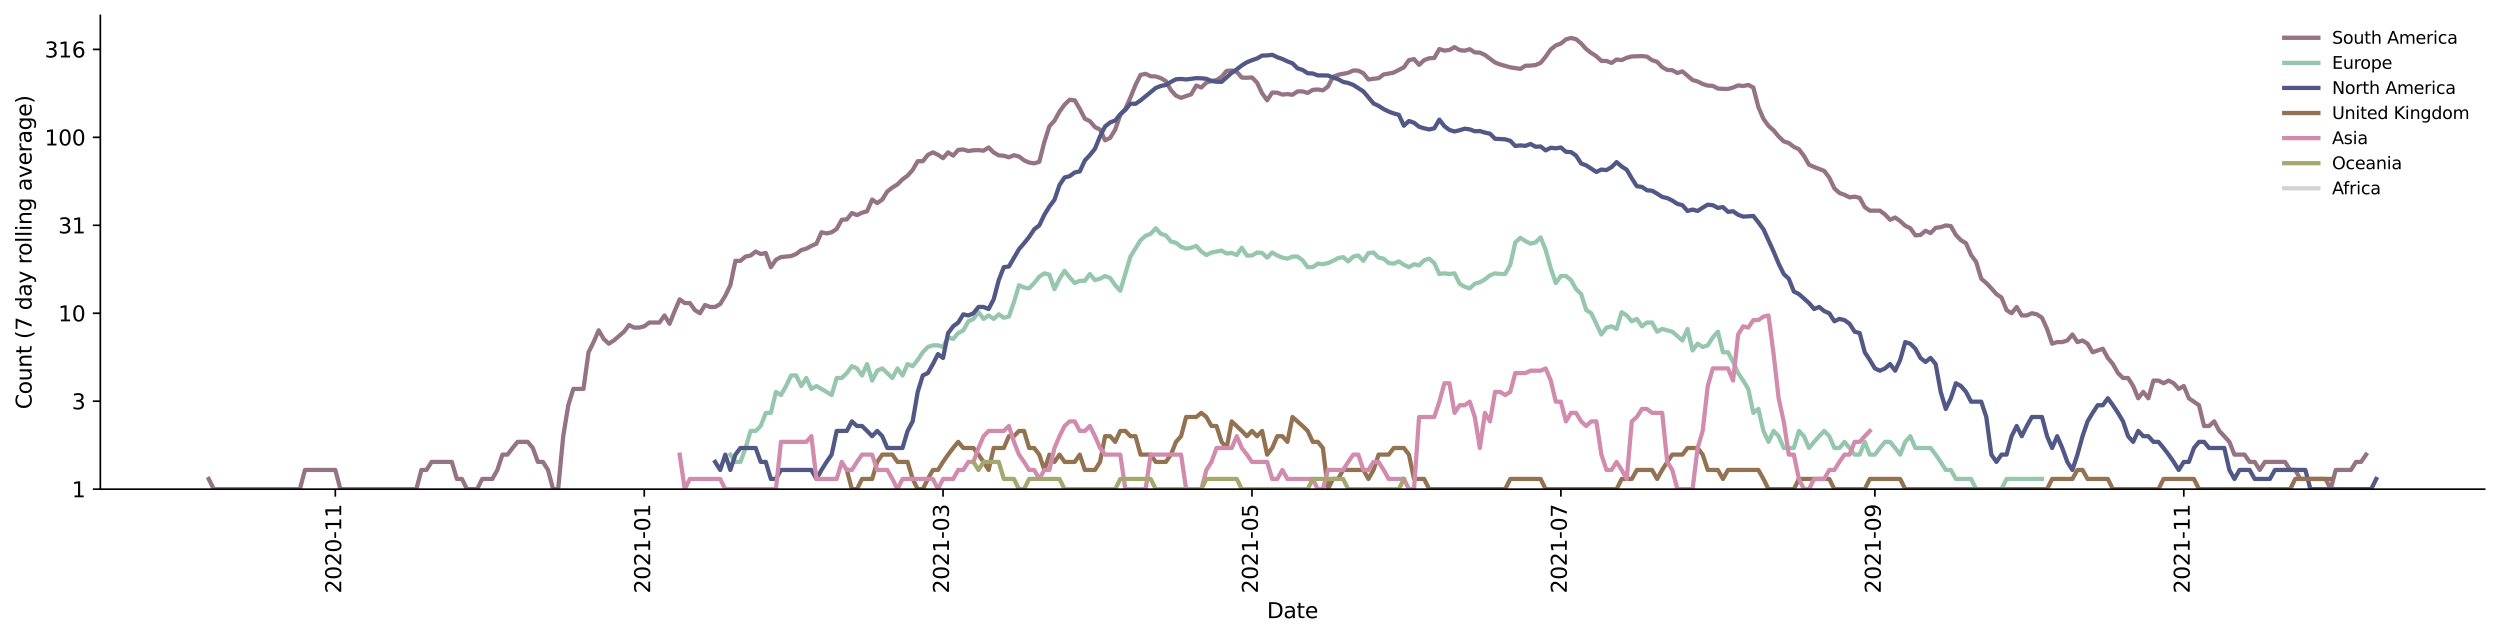 <?xml version="1.0" encoding="utf-8" standalone="no"?>
<!DOCTYPE svg PUBLIC "-//W3C//DTD SVG 1.1//EN"
  "http://www.w3.org/Graphics/SVG/1.1/DTD/svg11.dtd">
<svg height="298.621pt" version="1.1" viewBox="0 0 1170.166 298.621" width="1170.166pt" xmlns="http://www.w3.org/2000/svg" xmlns:xlink="http://www.w3.org/1999/xlink">
 <defs>
  <style type="text/css">*{stroke-linecap:butt;stroke-linejoin:round;}</style>
 </defs>
 <g id="figure_1">
  <g id="patch_1">
   <path d="M 0 298.621 
L 1170.166 298.621 
L 1170.166 0 
L 0 0 
z
" style="fill:#ffffff;"/>
  </g>
  <g id="axes_1">
   <g id="patch_2">
    <path d="M 46.966 228.96 
L 1162.966 228.96 
L 1162.966 7.2 
L 46.966 7.2 
z
" style="fill:#ffffff;"/>
   </g>
   <g id="matplotlib.axis_1">
    <g id="xtick_1">
     <g id="line2d_1">
      <defs>
       <path d="M 0 0 
L 0 3.5 
" id="me3edbb053c" style="stroke:#000000;stroke-width:0.8;"/>
      </defs>
      <g>
       <use style="stroke:#000000;stroke-width:0.8;" x="156.954" xlink:href="#me3edbb053c" y="228.96"/>
      </g>
     </g>
     <g id="text_1">
      <!-- 2020-11 -->
      <g transform="translate(159.713 277.743)rotate(-90)scale(0.1 -0.1)">
       <defs>
        <path d="M 1228 531 
L 3431 531 
L 3431 0 
L 469 0 
L 469 531 
Q 828 903 1448 1529 
Q 2069 2156 2228 2338 
Q 2531 2678 2651 2914 
Q 2772 3150 2772 3378 
Q 2772 3750 2511 3984 
Q 2250 4219 1831 4219 
Q 1534 4219 1204 4116 
Q 875 4013 500 3803 
L 500 4441 
Q 881 4594 1212 4672 
Q 1544 4750 1819 4750 
Q 2544 4750 2975 4387 
Q 3406 4025 3406 3419 
Q 3406 3131 3298 2873 
Q 3191 2616 2906 2266 
Q 2828 2175 2409 1742 
Q 1991 1309 1228 531 
z
" id="DejaVuSans-32" transform="scale(0.016)"/>
        <path d="M 2034 4250 
Q 1547 4250 1301 3770 
Q 1056 3291 1056 2328 
Q 1056 1369 1301 889 
Q 1547 409 2034 409 
Q 2525 409 2770 889 
Q 3016 1369 3016 2328 
Q 3016 3291 2770 3770 
Q 2525 4250 2034 4250 
z
M 2034 4750 
Q 2819 4750 3233 4129 
Q 3647 3509 3647 2328 
Q 3647 1150 3233 529 
Q 2819 -91 2034 -91 
Q 1250 -91 836 529 
Q 422 1150 422 2328 
Q 422 3509 836 4129 
Q 1250 4750 2034 4750 
z
" id="DejaVuSans-30" transform="scale(0.016)"/>
        <path d="M 313 2009 
L 1997 2009 
L 1997 1497 
L 313 1497 
L 313 2009 
z
" id="DejaVuSans-2d" transform="scale(0.016)"/>
        <path d="M 794 531 
L 1825 531 
L 1825 4091 
L 703 3866 
L 703 4441 
L 1819 4666 
L 2450 4666 
L 2450 531 
L 3481 531 
L 3481 0 
L 794 0 
L 794 531 
z
" id="DejaVuSans-31" transform="scale(0.016)"/>
       </defs>
       <use xlink:href="#DejaVuSans-32"/>
       <use x="63.623" xlink:href="#DejaVuSans-30"/>
       <use x="127.246" xlink:href="#DejaVuSans-32"/>
       <use x="190.869" xlink:href="#DejaVuSans-30"/>
       <use x="254.492" xlink:href="#DejaVuSans-2d"/>
       <use x="290.576" xlink:href="#DejaVuSans-31"/>
       <use x="354.199" xlink:href="#DejaVuSans-31"/>
      </g>
     </g>
    </g>
    <g id="xtick_2">
     <g id="line2d_2">
      <g>
       <use style="stroke:#000000;stroke-width:0.8;" x="301.55" xlink:href="#me3edbb053c" y="228.96"/>
      </g>
     </g>
     <g id="text_2">
      <!-- 2021-01 -->
      <g transform="translate(304.31 277.743)rotate(-90)scale(0.1 -0.1)">
       <use xlink:href="#DejaVuSans-32"/>
       <use x="63.623" xlink:href="#DejaVuSans-30"/>
       <use x="127.246" xlink:href="#DejaVuSans-32"/>
       <use x="190.869" xlink:href="#DejaVuSans-31"/>
       <use x="254.492" xlink:href="#DejaVuSans-2d"/>
       <use x="290.576" xlink:href="#DejaVuSans-30"/>
       <use x="354.199" xlink:href="#DejaVuSans-31"/>
      </g>
     </g>
    </g>
    <g id="xtick_3">
     <g id="line2d_3">
      <g>
       <use style="stroke:#000000;stroke-width:0.8;" x="441.406" xlink:href="#me3edbb053c" y="228.96"/>
      </g>
     </g>
     <g id="text_3">
      <!-- 2021-03 -->
      <g transform="translate(444.165 277.743)rotate(-90)scale(0.1 -0.1)">
       <defs>
        <path d="M 2597 2516 
Q 3050 2419 3304 2112 
Q 3559 1806 3559 1356 
Q 3559 666 3084 287 
Q 2609 -91 1734 -91 
Q 1441 -91 1130 -33 
Q 819 25 488 141 
L 488 750 
Q 750 597 1062 519 
Q 1375 441 1716 441 
Q 2309 441 2620 675 
Q 2931 909 2931 1356 
Q 2931 1769 2642 2001 
Q 2353 2234 1838 2234 
L 1294 2234 
L 1294 2753 
L 1863 2753 
Q 2328 2753 2575 2939 
Q 2822 3125 2822 3475 
Q 2822 3834 2567 4026 
Q 2313 4219 1838 4219 
Q 1578 4219 1281 4162 
Q 984 4106 628 3988 
L 628 4550 
Q 988 4650 1302 4700 
Q 1616 4750 1894 4750 
Q 2613 4750 3031 4423 
Q 3450 4097 3450 3541 
Q 3450 3153 3228 2886 
Q 3006 2619 2597 2516 
z
" id="DejaVuSans-33" transform="scale(0.016)"/>
       </defs>
       <use xlink:href="#DejaVuSans-32"/>
       <use x="63.623" xlink:href="#DejaVuSans-30"/>
       <use x="127.246" xlink:href="#DejaVuSans-32"/>
       <use x="190.869" xlink:href="#DejaVuSans-31"/>
       <use x="254.492" xlink:href="#DejaVuSans-2d"/>
       <use x="290.576" xlink:href="#DejaVuSans-30"/>
       <use x="354.199" xlink:href="#DejaVuSans-33"/>
      </g>
     </g>
    </g>
    <g id="xtick_4">
     <g id="line2d_4">
      <g>
       <use style="stroke:#000000;stroke-width:0.8;" x="586.002" xlink:href="#me3edbb053c" y="228.96"/>
      </g>
     </g>
     <g id="text_4">
      <!-- 2021-05 -->
      <g transform="translate(588.762 277.743)rotate(-90)scale(0.1 -0.1)">
       <defs>
        <path d="M 691 4666 
L 3169 4666 
L 3169 4134 
L 1269 4134 
L 1269 2991 
Q 1406 3038 1543 3061 
Q 1681 3084 1819 3084 
Q 2600 3084 3056 2656 
Q 3513 2228 3513 1497 
Q 3513 744 3044 326 
Q 2575 -91 1722 -91 
Q 1428 -91 1123 -41 
Q 819 9 494 109 
L 494 744 
Q 775 591 1075 516 
Q 1375 441 1709 441 
Q 2250 441 2565 725 
Q 2881 1009 2881 1497 
Q 2881 1984 2565 2268 
Q 2250 2553 1709 2553 
Q 1456 2553 1204 2497 
Q 953 2441 691 2322 
L 691 4666 
z
" id="DejaVuSans-35" transform="scale(0.016)"/>
       </defs>
       <use xlink:href="#DejaVuSans-32"/>
       <use x="63.623" xlink:href="#DejaVuSans-30"/>
       <use x="127.246" xlink:href="#DejaVuSans-32"/>
       <use x="190.869" xlink:href="#DejaVuSans-31"/>
       <use x="254.492" xlink:href="#DejaVuSans-2d"/>
       <use x="290.576" xlink:href="#DejaVuSans-30"/>
       <use x="354.199" xlink:href="#DejaVuSans-35"/>
      </g>
     </g>
    </g>
    <g id="xtick_5">
     <g id="line2d_5">
      <g>
       <use style="stroke:#000000;stroke-width:0.8;" x="730.599" xlink:href="#me3edbb053c" y="228.96"/>
      </g>
     </g>
     <g id="text_5">
      <!-- 2021-07 -->
      <g transform="translate(733.358 277.743)rotate(-90)scale(0.1 -0.1)">
       <defs>
        <path d="M 525 4666 
L 3525 4666 
L 3525 4397 
L 1831 0 
L 1172 0 
L 2766 4134 
L 525 4134 
L 525 4666 
z
" id="DejaVuSans-37" transform="scale(0.016)"/>
       </defs>
       <use xlink:href="#DejaVuSans-32"/>
       <use x="63.623" xlink:href="#DejaVuSans-30"/>
       <use x="127.246" xlink:href="#DejaVuSans-32"/>
       <use x="190.869" xlink:href="#DejaVuSans-31"/>
       <use x="254.492" xlink:href="#DejaVuSans-2d"/>
       <use x="290.576" xlink:href="#DejaVuSans-30"/>
       <use x="354.199" xlink:href="#DejaVuSans-37"/>
      </g>
     </g>
    </g>
    <g id="xtick_6">
     <g id="line2d_6">
      <g>
       <use style="stroke:#000000;stroke-width:0.8;" x="877.565" xlink:href="#me3edbb053c" y="228.96"/>
      </g>
     </g>
     <g id="text_6">
      <!-- 2021-09 -->
      <g transform="translate(880.325 277.743)rotate(-90)scale(0.1 -0.1)">
       <defs>
        <path d="M 703 97 
L 703 672 
Q 941 559 1184 500 
Q 1428 441 1663 441 
Q 2288 441 2617 861 
Q 2947 1281 2994 2138 
Q 2813 1869 2534 1725 
Q 2256 1581 1919 1581 
Q 1219 1581 811 2004 
Q 403 2428 403 3163 
Q 403 3881 828 4315 
Q 1253 4750 1959 4750 
Q 2769 4750 3195 4129 
Q 3622 3509 3622 2328 
Q 3622 1225 3098 567 
Q 2575 -91 1691 -91 
Q 1453 -91 1209 -44 
Q 966 3 703 97 
z
M 1959 2075 
Q 2384 2075 2632 2365 
Q 2881 2656 2881 3163 
Q 2881 3666 2632 3958 
Q 2384 4250 1959 4250 
Q 1534 4250 1286 3958 
Q 1038 3666 1038 3163 
Q 1038 2656 1286 2365 
Q 1534 2075 1959 2075 
z
" id="DejaVuSans-39" transform="scale(0.016)"/>
       </defs>
       <use xlink:href="#DejaVuSans-32"/>
       <use x="63.623" xlink:href="#DejaVuSans-30"/>
       <use x="127.246" xlink:href="#DejaVuSans-32"/>
       <use x="190.869" xlink:href="#DejaVuSans-31"/>
       <use x="254.492" xlink:href="#DejaVuSans-2d"/>
       <use x="290.576" xlink:href="#DejaVuSans-30"/>
       <use x="354.199" xlink:href="#DejaVuSans-39"/>
      </g>
     </g>
    </g>
    <g id="xtick_7">
     <g id="line2d_7">
      <g>
       <use style="stroke:#000000;stroke-width:0.8;" x="1022.162" xlink:href="#me3edbb053c" y="228.96"/>
      </g>
     </g>
     <g id="text_7">
      <!-- 2021-11 -->
      <g transform="translate(1024.921 277.743)rotate(-90)scale(0.1 -0.1)">
       <use xlink:href="#DejaVuSans-32"/>
       <use x="63.623" xlink:href="#DejaVuSans-30"/>
       <use x="127.246" xlink:href="#DejaVuSans-32"/>
       <use x="190.869" xlink:href="#DejaVuSans-31"/>
       <use x="254.492" xlink:href="#DejaVuSans-2d"/>
       <use x="290.576" xlink:href="#DejaVuSans-31"/>
       <use x="354.199" xlink:href="#DejaVuSans-31"/>
      </g>
     </g>
    </g>
    <g id="text_8">
     <!-- Date -->
     <g transform="translate(593.015 289.341)scale(0.1 -0.1)">
      <defs>
       <path d="M 1259 4147 
L 1259 519 
L 2022 519 
Q 2988 519 3436 956 
Q 3884 1394 3884 2338 
Q 3884 3275 3436 3711 
Q 2988 4147 2022 4147 
L 1259 4147 
z
M 628 4666 
L 1925 4666 
Q 3281 4666 3915 4102 
Q 4550 3538 4550 2338 
Q 4550 1131 3912 565 
Q 3275 0 1925 0 
L 628 0 
L 628 4666 
z
" id="DejaVuSans-44" transform="scale(0.016)"/>
       <path d="M 2194 1759 
Q 1497 1759 1228 1600 
Q 959 1441 959 1056 
Q 959 750 1161 570 
Q 1363 391 1709 391 
Q 2188 391 2477 730 
Q 2766 1069 2766 1631 
L 2766 1759 
L 2194 1759 
z
M 3341 1997 
L 3341 0 
L 2766 0 
L 2766 531 
Q 2569 213 2275 61 
Q 1981 -91 1556 -91 
Q 1019 -91 701 211 
Q 384 513 384 1019 
Q 384 1609 779 1909 
Q 1175 2209 1959 2209 
L 2766 2209 
L 2766 2266 
Q 2766 2663 2505 2880 
Q 2244 3097 1772 3097 
Q 1472 3097 1187 3025 
Q 903 2953 641 2809 
L 641 3341 
Q 956 3463 1253 3523 
Q 1550 3584 1831 3584 
Q 2591 3584 2966 3190 
Q 3341 2797 3341 1997 
z
" id="DejaVuSans-61" transform="scale(0.016)"/>
       <path d="M 1172 4494 
L 1172 3500 
L 2356 3500 
L 2356 3053 
L 1172 3053 
L 1172 1153 
Q 1172 725 1289 603 
Q 1406 481 1766 481 
L 2356 481 
L 2356 0 
L 1766 0 
Q 1100 0 847 248 
Q 594 497 594 1153 
L 594 3053 
L 172 3053 
L 172 3500 
L 594 3500 
L 594 4494 
L 1172 4494 
z
" id="DejaVuSans-74" transform="scale(0.016)"/>
       <path d="M 3597 1894 
L 3597 1613 
L 953 1613 
Q 991 1019 1311 708 
Q 1631 397 2203 397 
Q 2534 397 2845 478 
Q 3156 559 3463 722 
L 3463 178 
Q 3153 47 2828 -22 
Q 2503 -91 2169 -91 
Q 1331 -91 842 396 
Q 353 884 353 1716 
Q 353 2575 817 3079 
Q 1281 3584 2069 3584 
Q 2775 3584 3186 3129 
Q 3597 2675 3597 1894 
z
M 3022 2063 
Q 3016 2534 2758 2815 
Q 2500 3097 2075 3097 
Q 1594 3097 1305 2825 
Q 1016 2553 972 2059 
L 3022 2063 
z
" id="DejaVuSans-65" transform="scale(0.016)"/>
      </defs>
      <use xlink:href="#DejaVuSans-44"/>
      <use x="77.002" xlink:href="#DejaVuSans-61"/>
      <use x="138.281" xlink:href="#DejaVuSans-74"/>
      <use x="177.49" xlink:href="#DejaVuSans-65"/>
     </g>
    </g>
   </g>
   <g id="matplotlib.axis_2">
    <g id="ytick_1">
     <g id="line2d_8">
      <defs>
       <path d="M 0 0 
L -3.5 0 
" id="m13050c1e40" style="stroke:#000000;stroke-width:0.8;"/>
      </defs>
      <g>
       <use style="stroke:#000000;stroke-width:0.8;" x="46.966" xlink:href="#m13050c1e40" y="228.96"/>
      </g>
     </g>
     <g id="text_9">
      <!-- 1 -->
      <g transform="translate(33.603 232.759)scale(0.1 -0.1)">
       <use xlink:href="#DejaVuSans-31"/>
      </g>
     </g>
    </g>
    <g id="ytick_2">
     <g id="line2d_9">
      <g>
       <use style="stroke:#000000;stroke-width:0.8;" x="46.966" xlink:href="#m13050c1e40" y="187.79"/>
      </g>
     </g>
     <g id="text_10">
      <!-- 3 -->
      <g transform="translate(33.603 191.59)scale(0.1 -0.1)">
       <use xlink:href="#DejaVuSans-33"/>
      </g>
     </g>
    </g>
    <g id="ytick_3">
     <g id="line2d_10">
      <g>
       <use style="stroke:#000000;stroke-width:0.8;" x="46.966" xlink:href="#m13050c1e40" y="146.621"/>
      </g>
     </g>
     <g id="text_11">
      <!-- 10 -->
      <g transform="translate(27.241 150.42)scale(0.1 -0.1)">
       <use xlink:href="#DejaVuSans-31"/>
       <use x="63.623" xlink:href="#DejaVuSans-30"/>
      </g>
     </g>
    </g>
    <g id="ytick_4">
     <g id="line2d_11">
      <g>
       <use style="stroke:#000000;stroke-width:0.8;" x="46.966" xlink:href="#m13050c1e40" y="105.451"/>
      </g>
     </g>
     <g id="text_12">
      <!-- 31 -->
      <g transform="translate(27.241 109.251)scale(0.1 -0.1)">
       <use xlink:href="#DejaVuSans-33"/>
       <use x="63.623" xlink:href="#DejaVuSans-31"/>
      </g>
     </g>
    </g>
    <g id="ytick_5">
     <g id="line2d_12">
      <g>
       <use style="stroke:#000000;stroke-width:0.8;" x="46.966" xlink:href="#m13050c1e40" y="64.282"/>
      </g>
     </g>
     <g id="text_13">
      <!-- 100 -->
      <g transform="translate(20.878 68.081)scale(0.1 -0.1)">
       <use xlink:href="#DejaVuSans-31"/>
       <use x="63.623" xlink:href="#DejaVuSans-30"/>
       <use x="127.246" xlink:href="#DejaVuSans-30"/>
      </g>
     </g>
    </g>
    <g id="ytick_6">
     <g id="line2d_13">
      <g>
       <use style="stroke:#000000;stroke-width:0.8;" x="46.966" xlink:href="#m13050c1e40" y="23.112"/>
      </g>
     </g>
     <g id="text_14">
      <!-- 316 -->
      <g transform="translate(20.878 26.912)scale(0.1 -0.1)">
       <defs>
        <path d="M 2113 2584 
Q 1688 2584 1439 2293 
Q 1191 2003 1191 1497 
Q 1191 994 1439 701 
Q 1688 409 2113 409 
Q 2538 409 2786 701 
Q 3034 994 3034 1497 
Q 3034 2003 2786 2293 
Q 2538 2584 2113 2584 
z
M 3366 4563 
L 3366 3988 
Q 3128 4100 2886 4159 
Q 2644 4219 2406 4219 
Q 1781 4219 1451 3797 
Q 1122 3375 1075 2522 
Q 1259 2794 1537 2939 
Q 1816 3084 2150 3084 
Q 2853 3084 3261 2657 
Q 3669 2231 3669 1497 
Q 3669 778 3244 343 
Q 2819 -91 2113 -91 
Q 1303 -91 875 529 
Q 447 1150 447 2328 
Q 447 3434 972 4092 
Q 1497 4750 2381 4750 
Q 2619 4750 2861 4703 
Q 3103 4656 3366 4563 
z
" id="DejaVuSans-36" transform="scale(0.016)"/>
       </defs>
       <use xlink:href="#DejaVuSans-33"/>
       <use x="63.623" xlink:href="#DejaVuSans-31"/>
       <use x="127.246" xlink:href="#DejaVuSans-36"/>
      </g>
     </g>
    </g>
    <g id="text_15">
     <!-- Count (7 day rolling average) -->
     <g transform="translate(14.798 191.548)rotate(-90)scale(0.1 -0.1)">
      <defs>
       <path d="M 4122 4306 
L 4122 3641 
Q 3803 3938 3442 4084 
Q 3081 4231 2675 4231 
Q 1875 4231 1450 3742 
Q 1025 3253 1025 2328 
Q 1025 1406 1450 917 
Q 1875 428 2675 428 
Q 3081 428 3442 575 
Q 3803 722 4122 1019 
L 4122 359 
Q 3791 134 3420 21 
Q 3050 -91 2638 -91 
Q 1578 -91 968 557 
Q 359 1206 359 2328 
Q 359 3453 968 4101 
Q 1578 4750 2638 4750 
Q 3056 4750 3426 4639 
Q 3797 4528 4122 4306 
z
" id="DejaVuSans-43" transform="scale(0.016)"/>
       <path d="M 1959 3097 
Q 1497 3097 1228 2736 
Q 959 2375 959 1747 
Q 959 1119 1226 758 
Q 1494 397 1959 397 
Q 2419 397 2687 759 
Q 2956 1122 2956 1747 
Q 2956 2369 2687 2733 
Q 2419 3097 1959 3097 
z
M 1959 3584 
Q 2709 3584 3137 3096 
Q 3566 2609 3566 1747 
Q 3566 888 3137 398 
Q 2709 -91 1959 -91 
Q 1206 -91 779 398 
Q 353 888 353 1747 
Q 353 2609 779 3096 
Q 1206 3584 1959 3584 
z
" id="DejaVuSans-6f" transform="scale(0.016)"/>
       <path d="M 544 1381 
L 544 3500 
L 1119 3500 
L 1119 1403 
Q 1119 906 1312 657 
Q 1506 409 1894 409 
Q 2359 409 2629 706 
Q 2900 1003 2900 1516 
L 2900 3500 
L 3475 3500 
L 3475 0 
L 2900 0 
L 2900 538 
Q 2691 219 2414 64 
Q 2138 -91 1772 -91 
Q 1169 -91 856 284 
Q 544 659 544 1381 
z
M 1991 3584 
L 1991 3584 
z
" id="DejaVuSans-75" transform="scale(0.016)"/>
       <path d="M 3513 2113 
L 3513 0 
L 2938 0 
L 2938 2094 
Q 2938 2591 2744 2837 
Q 2550 3084 2163 3084 
Q 1697 3084 1428 2787 
Q 1159 2491 1159 1978 
L 1159 0 
L 581 0 
L 581 3500 
L 1159 3500 
L 1159 2956 
Q 1366 3272 1645 3428 
Q 1925 3584 2291 3584 
Q 2894 3584 3203 3211 
Q 3513 2838 3513 2113 
z
" id="DejaVuSans-6e" transform="scale(0.016)"/>
       <path id="DejaVuSans-20" transform="scale(0.016)"/>
       <path d="M 1984 4856 
Q 1566 4138 1362 3434 
Q 1159 2731 1159 2009 
Q 1159 1288 1364 580 
Q 1569 -128 1984 -844 
L 1484 -844 
Q 1016 -109 783 600 
Q 550 1309 550 2009 
Q 550 2706 781 3412 
Q 1013 4119 1484 4856 
L 1984 4856 
z
" id="DejaVuSans-28" transform="scale(0.016)"/>
       <path d="M 2906 2969 
L 2906 4863 
L 3481 4863 
L 3481 0 
L 2906 0 
L 2906 525 
Q 2725 213 2448 61 
Q 2172 -91 1784 -91 
Q 1150 -91 751 415 
Q 353 922 353 1747 
Q 353 2572 751 3078 
Q 1150 3584 1784 3584 
Q 2172 3584 2448 3432 
Q 2725 3281 2906 2969 
z
M 947 1747 
Q 947 1113 1208 752 
Q 1469 391 1925 391 
Q 2381 391 2643 752 
Q 2906 1113 2906 1747 
Q 2906 2381 2643 2742 
Q 2381 3103 1925 3103 
Q 1469 3103 1208 2742 
Q 947 2381 947 1747 
z
" id="DejaVuSans-64" transform="scale(0.016)"/>
       <path d="M 2059 -325 
Q 1816 -950 1584 -1140 
Q 1353 -1331 966 -1331 
L 506 -1331 
L 506 -850 
L 844 -850 
Q 1081 -850 1212 -737 
Q 1344 -625 1503 -206 
L 1606 56 
L 191 3500 
L 800 3500 
L 1894 763 
L 2988 3500 
L 3597 3500 
L 2059 -325 
z
" id="DejaVuSans-79" transform="scale(0.016)"/>
       <path d="M 2631 2963 
Q 2534 3019 2420 3045 
Q 2306 3072 2169 3072 
Q 1681 3072 1420 2755 
Q 1159 2438 1159 1844 
L 1159 0 
L 581 0 
L 581 3500 
L 1159 3500 
L 1159 2956 
Q 1341 3275 1631 3429 
Q 1922 3584 2338 3584 
Q 2397 3584 2469 3576 
Q 2541 3569 2628 3553 
L 2631 2963 
z
" id="DejaVuSans-72" transform="scale(0.016)"/>
       <path d="M 603 4863 
L 1178 4863 
L 1178 0 
L 603 0 
L 603 4863 
z
" id="DejaVuSans-6c" transform="scale(0.016)"/>
       <path d="M 603 3500 
L 1178 3500 
L 1178 0 
L 603 0 
L 603 3500 
z
M 603 4863 
L 1178 4863 
L 1178 4134 
L 603 4134 
L 603 4863 
z
" id="DejaVuSans-69" transform="scale(0.016)"/>
       <path d="M 2906 1791 
Q 2906 2416 2648 2759 
Q 2391 3103 1925 3103 
Q 1463 3103 1205 2759 
Q 947 2416 947 1791 
Q 947 1169 1205 825 
Q 1463 481 1925 481 
Q 2391 481 2648 825 
Q 2906 1169 2906 1791 
z
M 3481 434 
Q 3481 -459 3084 -895 
Q 2688 -1331 1869 -1331 
Q 1566 -1331 1297 -1286 
Q 1028 -1241 775 -1147 
L 775 -588 
Q 1028 -725 1275 -790 
Q 1522 -856 1778 -856 
Q 2344 -856 2625 -561 
Q 2906 -266 2906 331 
L 2906 616 
Q 2728 306 2450 153 
Q 2172 0 1784 0 
Q 1141 0 747 490 
Q 353 981 353 1791 
Q 353 2603 747 3093 
Q 1141 3584 1784 3584 
Q 2172 3584 2450 3431 
Q 2728 3278 2906 2969 
L 2906 3500 
L 3481 3500 
L 3481 434 
z
" id="DejaVuSans-67" transform="scale(0.016)"/>
       <path d="M 191 3500 
L 800 3500 
L 1894 563 
L 2988 3500 
L 3597 3500 
L 2284 0 
L 1503 0 
L 191 3500 
z
" id="DejaVuSans-76" transform="scale(0.016)"/>
       <path d="M 513 4856 
L 1013 4856 
Q 1481 4119 1714 3412 
Q 1947 2706 1947 2009 
Q 1947 1309 1714 600 
Q 1481 -109 1013 -844 
L 513 -844 
Q 928 -128 1133 580 
Q 1338 1288 1338 2009 
Q 1338 2731 1133 3434 
Q 928 4138 513 4856 
z
" id="DejaVuSans-29" transform="scale(0.016)"/>
      </defs>
      <use xlink:href="#DejaVuSans-43"/>
      <use x="69.824" xlink:href="#DejaVuSans-6f"/>
      <use x="131.006" xlink:href="#DejaVuSans-75"/>
      <use x="194.385" xlink:href="#DejaVuSans-6e"/>
      <use x="257.764" xlink:href="#DejaVuSans-74"/>
      <use x="296.973" xlink:href="#DejaVuSans-20"/>
      <use x="328.76" xlink:href="#DejaVuSans-28"/>
      <use x="367.773" xlink:href="#DejaVuSans-37"/>
      <use x="431.396" xlink:href="#DejaVuSans-20"/>
      <use x="463.184" xlink:href="#DejaVuSans-64"/>
      <use x="526.66" xlink:href="#DejaVuSans-61"/>
      <use x="587.939" xlink:href="#DejaVuSans-79"/>
      <use x="647.119" xlink:href="#DejaVuSans-20"/>
      <use x="678.906" xlink:href="#DejaVuSans-72"/>
      <use x="717.77" xlink:href="#DejaVuSans-6f"/>
      <use x="778.951" xlink:href="#DejaVuSans-6c"/>
      <use x="806.734" xlink:href="#DejaVuSans-6c"/>
      <use x="834.518" xlink:href="#DejaVuSans-69"/>
      <use x="862.301" xlink:href="#DejaVuSans-6e"/>
      <use x="925.68" xlink:href="#DejaVuSans-67"/>
      <use x="989.156" xlink:href="#DejaVuSans-20"/>
      <use x="1020.943" xlink:href="#DejaVuSans-61"/>
      <use x="1082.223" xlink:href="#DejaVuSans-76"/>
      <use x="1141.402" xlink:href="#DejaVuSans-65"/>
      <use x="1202.926" xlink:href="#DejaVuSans-72"/>
      <use x="1244.039" xlink:href="#DejaVuSans-61"/>
      <use x="1305.318" xlink:href="#DejaVuSans-67"/>
      <use x="1368.795" xlink:href="#DejaVuSans-65"/>
      <use x="1430.318" xlink:href="#DejaVuSans-29"/>
     </g>
    </g>
   </g>
   <g id="line2d_14">
    <path clip-path="url(#p049dcd7043)" d="M 97.693 224.185 
L 100.063 228.96 
L 140.361 228.96 
L 142.731 219.973 
L 156.954 219.973 
L 159.324 228.96 
L 194.881 228.96 
L 197.251 219.973 
L 199.622 219.973 
L 201.992 216.206 
L 211.474 216.206 
L 213.844 224.185 
L 216.215 224.185 
L 218.585 228.96 
L 223.326 228.96 
L 225.696 224.185 
L 230.437 224.185 
L 232.808 219.973 
L 235.178 212.797 
L 237.548 212.797 
L 239.919 209.686 
L 242.289 206.824 
L 247.03 206.824 
L 249.401 209.686 
L 251.771 216.206 
L 254.141 216.206 
L 256.512 219.973 
L 258.882 228.96 
L 261.253 228.96 
L 263.623 204.173 
L 265.994 189.674 
L 268.364 182.037 
L 273.105 182.037 
L 275.475 164.888 
L 277.846 160.113 
L 280.216 154.6 
L 282.587 158.653 
L 284.957 160.866 
L 287.328 159.375 
L 292.068 155.245 
L 294.439 152.133 
L 296.809 153.346 
L 299.18 153.346 
L 301.55 152.734 
L 303.921 150.961 
L 308.661 150.961 
L 311.032 147.658 
L 313.402 151.542 
L 315.773 145.614 
L 318.143 140.101 
L 320.514 141.846 
L 322.884 141.846 
L 325.254 145.12 
L 327.625 146.621 
L 329.995 142.751 
L 332.366 143.68 
L 334.736 143.68 
L 337.107 142.296 
L 339.477 138.438 
L 341.848 133.511 
L 344.218 122.091 
L 346.588 122.091 
L 348.959 120.09 
L 351.329 119.606 
L 353.7 117.736 
L 356.07 118.894 
L 358.441 118.426 
L 360.811 125.039 
L 363.181 121.58 
L 365.552 120.334 
L 370.293 119.847 
L 372.663 118.894 
L 375.034 117.059 
L 377.404 116.395 
L 379.774 115.102 
L 382.145 114.06 
L 384.515 108.724 
L 386.886 109.259 
L 389.256 108.724 
L 391.627 107.165 
L 393.997 102.859 
L 396.367 102.71 
L 398.738 99.698 
L 401.108 100.674 
L 403.479 99.561 
L 405.849 98.882 
L 408.22 93.408 
L 410.59 95.061 
L 412.961 93.408 
L 415.331 89.583 
L 417.701 87.764 
L 420.072 86.316 
L 422.442 83.938 
L 424.813 82.21 
L 427.183 79.53 
L 429.554 75.466 
L 431.924 75.466 
L 434.294 72.518 
L 436.665 71.316 
L 439.035 72.453 
L 441.406 74.028 
L 443.776 71.316 
L 446.147 72.841 
L 448.517 70.154 
L 450.887 69.973 
L 453.258 70.7 
L 455.628 70.335 
L 457.999 70.274 
L 460.369 70.517 
L 462.74 69.028 
L 465.11 71.378 
L 467.48 72.711 
L 469.851 72.906 
L 472.221 73.628 
L 474.592 72.647 
L 476.962 73.232 
L 479.333 75.049 
L 481.703 76.1 
L 484.074 76.457 
L 486.444 75.746 
L 488.814 66.495 
L 491.185 59.107 
L 493.555 56.507 
L 495.926 52.213 
L 498.296 48.975 
L 500.667 46.685 
L 503.037 46.968 
L 505.407 50.96 
L 507.778 55.574 
L 510.148 56.713 
L 512.519 59.507 
L 514.889 60.642 
L 517.26 65.688 
L 519.63 64.538 
L 522 60.642 
L 524.371 53.74 
L 526.741 50.96 
L 529.112 45.639 
L 531.482 39.777 
L 533.853 35.057 
L 536.223 34.564 
L 538.593 35.695 
L 540.964 35.787 
L 543.334 36.578 
L 545.705 37.995 
L 548.075 42.173 
L 550.446 44.8 
L 552.816 45.791 
L 557.557 44.154 
L 559.927 40.036 
L 562.298 40.955 
L 564.668 38.662 
L 567.039 37.873 
L 569.409 37.532 
L 571.78 35.925 
L 574.15 33.189 
L 576.52 32.997 
L 578.891 33.642 
L 581.261 36.32 
L 583.632 36.39 
L 586.002 36.25 
L 588.373 38.662 
L 590.743 43.634 
L 593.113 46.936 
L 595.484 43.32 
L 597.854 43.377 
L 600.225 44.27 
L 602.595 44.038 
L 604.966 44.358 
L 607.336 42.784 
L 609.706 42.784 
L 612.077 43.491 
L 614.447 42.063 
L 616.818 41.871 
L 619.188 42.311 
L 621.559 40.506 
L 623.929 35.971 
L 626.3 35.012 
L 631.04 34.078 
L 633.411 32.997 
L 635.781 33.061 
L 638.152 34.298 
L 640.522 37.219 
L 642.893 36.862 
L 645.263 36.625 
L 647.633 34.832 
L 650.004 34.453 
L 652.374 33.947 
L 657.115 31.495 
L 659.486 28.145 
L 661.856 27.646 
L 664.226 30.35 
L 666.597 28.126 
L 668.967 27.263 
L 671.338 27.155 
L 673.708 22.961 
L 676.079 23.692 
L 678.449 23.398 
L 680.819 22.071 
L 683.19 23.463 
L 685.56 23.741 
L 687.931 23.025 
L 690.301 24.523 
L 692.672 24.64 
L 695.042 25.719 
L 699.783 29.24 
L 702.153 30.172 
L 706.894 31.516 
L 711.635 32.238 
L 714.006 30.768 
L 716.376 30.708 
L 718.746 30.449 
L 721.117 29.394 
L 723.487 26.509 
L 725.858 23.122 
L 728.228 21.264 
L 730.599 20.37 
L 732.969 18.42 
L 735.339 17.76 
L 737.71 18.349 
L 740.08 20.341 
L 742.451 22.977 
L 744.821 24.792 
L 747.192 26.314 
L 749.562 28.5 
L 751.932 28.537 
L 754.303 29.452 
L 756.673 27.849 
L 759.044 28.145 
L 761.414 27.046 
L 763.785 26.42 
L 768.526 26.261 
L 770.896 26.509 
L 773.266 28.182 
L 775.637 28.935 
L 778.007 31.434 
L 780.378 32.721 
L 782.748 32.869 
L 785.119 34.166 
L 787.489 33.425 
L 792.23 37.46 
L 794.6 38.142 
L 796.971 39.317 
L 799.341 40.062 
L 801.712 40.192 
L 804.082 41.437 
L 806.452 41.599 
L 808.823 41.627 
L 811.193 40.982 
L 813.564 39.958 
L 815.934 40.27 
L 818.305 39.752 
L 820.675 40.982 
L 823.045 50.125 
L 825.416 55.654 
L 827.786 58.93 
L 830.157 61.013 
L 832.527 63.876 
L 834.898 66.17 
L 837.268 66.932 
L 839.639 68.737 
L 842.009 69.854 
L 844.379 72.971 
L 846.75 77.109 
L 849.12 78.148 
L 853.861 80.002 
L 856.232 83.15 
L 858.602 88.161 
L 860.972 90.316 
L 863.343 91.173 
L 865.713 92.385 
L 868.084 92.05 
L 870.454 92.61 
L 872.825 96.92 
L 875.195 98.614 
L 879.936 98.614 
L 882.306 100.392 
L 884.677 102.859 
L 887.047 101.823 
L 889.418 103.466 
L 891.788 105.672 
L 894.158 106.828 
L 896.529 110.169 
L 898.899 109.985 
L 901.27 108.023 
L 903.64 109.08 
L 906.011 106.661 
L 908.381 106.328 
L 910.752 105.51 
L 913.122 105.835 
L 915.492 109.985 
L 917.863 112.452 
L 920.233 113.855 
L 922.604 119.367 
L 924.974 122.609 
L 927.345 130.458 
L 929.715 132.464 
L 932.085 134.956 
L 934.456 137.634 
L 936.826 139.26 
L 939.197 145.12 
L 941.567 146.621 
L 943.938 143.68 
L 946.308 147.658 
L 948.678 147.658 
L 951.049 146.621 
L 953.419 147.135 
L 955.79 148.725 
L 958.16 153.968 
L 960.531 160.866 
L 962.901 160.113 
L 965.271 160.113 
L 967.642 159.375 
L 970.012 156.569 
L 972.383 160.113 
L 974.753 159.375 
L 977.124 160.866 
L 979.494 164.888 
L 984.235 163.224 
L 986.605 167.538 
L 988.976 170.4 
L 991.346 174.612 
L 993.717 176.92 
L 996.087 176.92 
L 998.458 180.687 
L 1000.828 186.421 
L 1003.198 183.44 
L 1005.569 186.421 
L 1007.939 178.132 
L 1010.31 178.132 
L 1012.68 179.387 
L 1015.051 178.132 
L 1017.421 179.387 
L 1019.791 182.037 
L 1022.162 180.687 
L 1024.532 186.421 
L 1029.273 189.674 
L 1031.644 199.398 
L 1034.014 199.398 
L 1036.384 197.231 
L 1038.755 201.706 
L 1041.125 204.173 
L 1043.496 206.824 
L 1045.866 212.797 
L 1050.607 212.797 
L 1052.978 216.206 
L 1055.348 216.206 
L 1057.718 219.973 
L 1060.089 216.206 
L 1069.571 216.206 
L 1071.941 219.973 
L 1074.311 219.973 
L 1076.682 224.185 
L 1088.534 224.185 
L 1090.904 228.96 
L 1093.275 219.973 
L 1100.386 219.973 
L 1102.757 216.206 
L 1105.127 216.206 
L 1107.497 212.797 
L 1107.497 212.797 
" style="fill:none;stroke:#947383;stroke-linecap:square;stroke-width:2;"/>
   </g>
   <g id="line2d_15">
    <path clip-path="url(#p049dcd7043)" d="M 341.848 212.797 
L 344.218 216.206 
L 346.588 216.206 
L 348.959 209.686 
L 351.329 201.706 
L 353.7 201.706 
L 356.07 199.398 
L 358.441 193.253 
L 360.811 193.253 
L 363.181 183.44 
L 365.552 184.899 
L 367.922 180.687 
L 370.293 175.747 
L 372.663 175.747 
L 375.034 180.687 
L 377.404 176.92 
L 379.774 182.037 
L 382.145 180.687 
L 386.886 183.44 
L 389.256 184.899 
L 391.627 176.92 
L 393.997 176.92 
L 396.367 174.612 
L 398.738 171.407 
L 401.108 172.444 
L 403.479 175.747 
L 405.849 170.4 
L 408.22 178.132 
L 410.59 173.512 
L 412.961 172.444 
L 417.701 176.92 
L 420.072 172.444 
L 422.442 175.747 
L 424.813 170.4 
L 427.183 171.407 
L 429.554 168.467 
L 431.924 164.888 
L 434.294 162.421 
L 436.665 161.635 
L 439.035 161.635 
L 441.406 162.421 
L 443.776 157.945 
L 446.147 158.653 
L 448.517 155.901 
L 450.887 154.6 
L 453.258 150.389 
L 455.628 149.271 
L 457.999 146.114 
L 460.369 149.271 
L 462.74 147.658 
L 465.11 149.271 
L 467.48 147.135 
L 469.851 148.725 
L 472.221 148.187 
L 474.592 141.402 
L 476.962 133.511 
L 479.333 134.589 
L 481.703 134.956 
L 484.074 132.464 
L 486.444 129.496 
L 488.814 127.948 
L 491.185 128.559 
L 493.555 135.326 
L 495.926 130.458 
L 498.296 126.756 
L 500.667 129.814 
L 503.037 132.464 
L 505.407 131.447 
L 507.778 131.447 
L 510.148 128.252 
L 512.519 131.114 
L 514.889 130.458 
L 517.26 129.181 
L 519.63 130.135 
L 522 133.511 
L 524.371 136.079 
L 529.112 120.09 
L 533.853 112.452 
L 536.223 110.354 
L 538.593 109.439 
L 540.964 106.828 
L 543.334 109.439 
L 545.705 110.169 
L 548.075 113.047 
L 550.446 113.651 
L 552.816 115.528 
L 555.187 116.395 
L 557.557 115.959 
L 559.927 115.102 
L 562.298 117.736 
L 564.668 119.367 
L 567.039 118.195 
L 571.78 117.284 
L 574.15 118.659 
L 576.52 118.426 
L 578.891 119.367 
L 581.261 115.959 
L 583.632 119.606 
L 586.002 119.606 
L 588.373 118.195 
L 590.743 118.426 
L 593.113 120.58 
L 595.484 118.195 
L 597.854 119.606 
L 600.225 120.58 
L 602.595 121.076 
L 604.966 120.09 
L 607.336 120.09 
L 609.706 121.834 
L 612.077 125.039 
L 614.447 125.039 
L 616.818 123.401 
L 619.188 123.669 
L 621.559 123.135 
L 623.929 122.091 
L 626.3 120.827 
L 628.67 120.334 
L 631.04 122.349 
L 633.411 120.09 
L 635.781 119.606 
L 638.152 122.091 
L 640.522 118.426 
L 642.893 118.195 
L 645.263 120.58 
L 647.633 121.076 
L 650.004 123.135 
L 652.374 123.401 
L 654.745 122.349 
L 657.115 123.939 
L 659.486 125.039 
L 661.856 123.669 
L 664.226 124.21 
L 666.597 121.834 
L 668.967 121.076 
L 671.338 123.135 
L 673.708 128.252 
L 676.079 127.948 
L 678.449 128.252 
L 680.819 127.948 
L 683.19 132.809 
L 685.56 134.226 
L 687.931 134.956 
L 690.301 132.809 
L 692.672 132.122 
L 695.042 130.785 
L 697.413 128.869 
L 699.783 127.948 
L 702.153 128.252 
L 704.524 128.252 
L 706.894 123.939 
L 709.265 113.449 
L 711.635 111.293 
L 714.006 112.848 
L 716.376 114.06 
L 718.746 113.449 
L 721.117 111.103 
L 723.487 117.059 
L 725.858 125.602 
L 728.228 132.464 
L 730.599 129.181 
L 732.969 129.181 
L 735.339 131.114 
L 737.71 135.326 
L 740.08 137.634 
L 742.451 145.12 
L 744.821 146.621 
L 749.562 156.569 
L 751.932 153.346 
L 754.303 152.734 
L 756.673 153.968 
L 759.044 146.114 
L 761.414 147.658 
L 763.785 150.389 
L 766.155 149.271 
L 768.526 152.734 
L 770.896 150.961 
L 773.266 150.961 
L 775.637 155.245 
L 778.007 153.968 
L 782.748 155.245 
L 787.489 159.375 
L 789.859 153.968 
L 792.23 164.046 
L 794.6 160.866 
L 796.971 162.421 
L 799.341 161.635 
L 801.712 157.945 
L 804.082 155.245 
L 806.452 164.888 
L 808.823 164.888 
L 811.193 169.42 
L 813.564 174.612 
L 815.934 178.132 
L 818.305 182.037 
L 820.675 193.253 
L 823.045 191.419 
L 825.416 201.706 
L 827.786 206.824 
L 830.157 201.706 
L 832.527 204.173 
L 834.898 209.686 
L 839.639 209.686 
L 842.009 201.706 
L 844.379 204.173 
L 846.75 209.686 
L 849.12 206.824 
L 851.491 204.173 
L 853.861 201.706 
L 856.232 204.173 
L 858.602 209.686 
L 860.972 209.686 
L 863.343 206.824 
L 865.713 209.686 
L 868.084 212.797 
L 870.454 212.797 
L 872.825 206.824 
L 875.195 212.797 
L 877.565 212.797 
L 879.936 209.686 
L 882.306 206.824 
L 884.677 206.824 
L 887.047 209.686 
L 889.418 212.797 
L 891.788 206.824 
L 894.158 204.173 
L 896.529 209.686 
L 903.64 209.686 
L 906.011 212.797 
L 908.381 216.206 
L 910.752 219.973 
L 913.122 219.973 
L 915.492 224.185 
L 922.604 224.185 
L 924.974 228.96 
L 936.826 228.96 
L 939.197 224.185 
L 955.79 224.185 
L 955.79 224.185 
" style="fill:none;stroke:#96c6ad;stroke-linecap:square;stroke-width:2;"/>
   </g>
   <g id="line2d_16">
    <path clip-path="url(#p049dcd7043)" d="M 334.736 216.206 
L 337.107 219.973 
L 339.477 212.797 
L 341.848 219.973 
L 344.218 212.797 
L 346.588 209.686 
L 353.7 209.686 
L 356.07 216.206 
L 358.441 216.206 
L 360.811 224.185 
L 363.181 224.185 
L 365.552 219.973 
L 379.774 219.973 
L 382.145 224.185 
L 384.515 219.973 
L 386.886 216.206 
L 389.256 212.797 
L 391.627 201.706 
L 396.367 201.706 
L 398.738 197.231 
L 401.108 199.398 
L 403.479 199.398 
L 405.849 201.706 
L 408.22 204.173 
L 410.59 201.706 
L 412.961 204.173 
L 415.331 209.686 
L 422.442 209.686 
L 424.813 201.706 
L 427.183 197.231 
L 429.554 183.44 
L 431.924 175.747 
L 434.294 174.612 
L 436.665 170.4 
L 439.035 165.749 
L 441.406 167.538 
L 443.776 155.901 
L 446.147 152.734 
L 448.517 150.961 
L 450.887 147.135 
L 453.258 147.658 
L 455.628 146.621 
L 457.999 143.68 
L 460.369 143.68 
L 462.74 144.634 
L 465.11 140.101 
L 467.48 131.114 
L 469.851 125.039 
L 472.221 124.761 
L 476.962 116.615 
L 479.333 113.855 
L 481.703 110.914 
L 484.074 107.335 
L 486.444 105.51 
L 488.814 100.533 
L 491.185 96.667 
L 493.555 93.524 
L 495.926 86.601 
L 498.296 83.063 
L 500.667 82.464 
L 503.037 80.723 
L 505.407 80.241 
L 507.778 75.118 
L 510.148 72.582 
L 512.519 69.616 
L 514.889 63.825 
L 517.26 59.195 
L 519.63 57.297 
L 522 56.384 
L 524.371 53.475 
L 526.741 51.42 
L 529.112 48.511 
L 531.482 48.61 
L 533.853 46.999 
L 540.964 41.169 
L 543.334 40.218 
L 545.705 39.777 
L 548.075 38.339 
L 550.446 37.1 
L 552.816 36.933 
L 555.187 37.195 
L 559.927 36.578 
L 562.298 36.649 
L 564.668 36.885 
L 567.039 37.921 
L 569.409 38.241 
L 571.78 38.315 
L 576.52 34.078 
L 578.891 32.447 
L 581.261 30.608 
L 583.632 29.144 
L 586.002 28.182 
L 588.373 27.372 
L 590.743 26.015 
L 593.113 25.945 
L 595.484 25.649 
L 597.854 26.795 
L 600.225 27.61 
L 602.595 28.726 
L 604.966 29.626 
L 607.336 31.989 
L 609.706 32.742 
L 612.077 34.276 
L 614.447 34.409 
L 616.818 35.284 
L 621.559 35.329 
L 623.929 36.32 
L 626.3 37.052 
L 628.67 38.339 
L 631.04 38.837 
L 633.411 39.752 
L 638.152 42.784 
L 642.893 48.413 
L 645.263 49.545 
L 647.633 51.066 
L 650.004 52.213 
L 652.374 53.099 
L 654.745 53.74 
L 657.115 58.843 
L 659.486 56.631 
L 661.856 57.465 
L 664.226 59.329 
L 666.597 60.047 
L 668.967 60.596 
L 671.338 60.047 
L 673.708 56.017 
L 676.079 59.063 
L 678.449 60.827 
L 680.819 61.53 
L 683.19 60.967 
L 685.56 60.229 
L 687.931 60.55 
L 690.301 61.435 
L 692.672 61.341 
L 695.042 62.054 
L 697.413 62.586 
L 699.783 64.952 
L 704.524 65.213 
L 706.894 65.902 
L 709.265 68.334 
L 711.635 68.05 
L 714.006 68.277 
L 716.376 67.375 
L 718.746 68.679 
L 721.117 68.564 
L 723.487 70.395 
L 725.858 69.145 
L 728.228 69.438 
L 730.599 69.028 
L 732.969 71.068 
L 735.339 71.192 
L 737.71 72.841 
L 740.08 76.529 
L 742.451 77.403 
L 747.192 80.481 
L 749.562 79.373 
L 751.932 79.608 
L 754.303 78.224 
L 756.673 75.887 
L 759.044 77.923 
L 761.414 79.451 
L 763.785 83.498 
L 766.155 87.178 
L 768.526 87.47 
L 770.896 89.068 
L 773.266 89.273 
L 775.637 90.635 
L 778.007 92.161 
L 780.378 92.723 
L 782.748 93.873 
L 785.119 95.425 
L 787.489 96.041 
L 789.859 98.748 
L 792.23 98.084 
L 794.6 98.748 
L 796.971 97.176 
L 799.341 95.793 
L 801.712 96.041 
L 804.082 97.304 
L 806.452 96.92 
L 808.823 99.152 
L 811.193 98.882 
L 813.564 100.533 
L 815.934 101.388 
L 820.675 101.1 
L 823.045 104.082 
L 825.416 107.335 
L 830.157 117.736 
L 832.527 123.401 
L 834.898 128.252 
L 837.268 130.458 
L 839.639 136.462 
L 842.009 137.634 
L 846.75 141.846 
L 849.12 144.634 
L 851.491 143.68 
L 853.861 145.614 
L 856.232 146.621 
L 858.602 150.389 
L 860.972 149.271 
L 863.343 149.825 
L 865.713 151.542 
L 868.084 155.245 
L 870.454 155.901 
L 872.825 164.888 
L 875.195 168.467 
L 877.565 172.444 
L 879.936 173.512 
L 882.306 172.444 
L 884.677 170.4 
L 887.047 173.512 
L 889.418 168.467 
L 891.788 160.113 
L 894.158 160.866 
L 896.529 163.224 
L 898.899 167.538 
L 901.27 169.42 
L 903.64 167.538 
L 906.011 170.4 
L 908.381 183.44 
L 910.752 191.419 
L 913.122 186.421 
L 915.492 179.387 
L 917.863 180.687 
L 920.233 183.44 
L 922.604 188.011 
L 927.345 188.011 
L 929.715 195.187 
L 932.085 212.797 
L 934.456 216.206 
L 936.826 212.797 
L 939.197 212.797 
L 941.567 204.173 
L 943.938 199.398 
L 946.308 204.173 
L 948.678 199.398 
L 951.049 195.187 
L 955.79 195.187 
L 958.16 204.173 
L 960.531 209.686 
L 962.901 204.173 
L 965.271 209.686 
L 967.642 216.206 
L 970.012 219.973 
L 972.383 212.797 
L 974.753 204.173 
L 977.124 197.231 
L 979.494 193.253 
L 981.865 189.674 
L 984.235 189.674 
L 986.605 186.421 
L 988.976 189.674 
L 991.346 193.253 
L 993.717 197.231 
L 996.087 204.173 
L 998.458 206.824 
L 1000.828 201.706 
L 1003.198 204.173 
L 1005.569 204.173 
L 1007.939 206.824 
L 1010.31 206.824 
L 1012.68 209.686 
L 1015.051 212.797 
L 1017.421 216.206 
L 1019.791 219.973 
L 1022.162 216.206 
L 1024.532 216.206 
L 1026.903 209.686 
L 1029.273 206.824 
L 1031.644 206.824 
L 1034.014 209.686 
L 1041.125 209.686 
L 1043.496 219.973 
L 1045.866 224.185 
L 1048.237 219.973 
L 1052.978 219.973 
L 1055.348 224.185 
L 1062.459 224.185 
L 1064.83 219.973 
L 1079.052 219.973 
L 1081.423 228.96 
L 1109.868 228.96 
L 1112.238 224.185 
L 1112.238 224.185 
" style="fill:none;stroke:#525886;stroke-linecap:square;stroke-width:2;"/>
   </g>
   <g id="line2d_17">
    <path clip-path="url(#p049dcd7043)" d="M 396.367 219.973 
L 398.738 228.96 
L 401.108 228.96 
L 403.479 224.185 
L 408.22 224.185 
L 410.59 216.206 
L 412.961 212.797 
L 417.701 212.797 
L 420.072 216.206 
L 424.813 216.206 
L 427.183 224.185 
L 429.554 228.96 
L 431.924 228.96 
L 434.294 224.185 
L 436.665 219.973 
L 439.035 219.973 
L 441.406 216.206 
L 443.776 212.797 
L 446.147 209.686 
L 448.517 206.824 
L 450.887 209.686 
L 455.628 209.686 
L 457.999 212.797 
L 460.369 216.206 
L 462.74 219.973 
L 465.11 209.686 
L 469.851 209.686 
L 472.221 204.173 
L 474.592 204.173 
L 476.962 201.706 
L 479.333 201.706 
L 481.703 209.686 
L 484.074 209.686 
L 486.444 212.797 
L 488.814 219.973 
L 491.185 212.797 
L 493.555 216.206 
L 495.926 212.797 
L 498.296 216.206 
L 503.037 216.206 
L 505.407 212.797 
L 507.778 219.973 
L 512.519 219.973 
L 514.889 216.206 
L 517.26 204.173 
L 519.63 204.173 
L 522 206.824 
L 524.371 201.706 
L 526.741 201.706 
L 529.112 204.173 
L 531.482 204.173 
L 533.853 212.797 
L 538.593 212.797 
L 540.964 216.206 
L 545.705 216.206 
L 548.075 212.797 
L 550.446 206.824 
L 552.816 204.173 
L 555.187 195.187 
L 559.927 195.187 
L 562.298 193.253 
L 564.668 195.187 
L 567.039 199.398 
L 569.409 199.398 
L 571.78 206.824 
L 574.15 209.686 
L 576.52 197.231 
L 581.261 201.706 
L 583.632 204.173 
L 586.002 201.706 
L 588.373 204.173 
L 590.743 201.706 
L 593.113 212.797 
L 595.484 209.686 
L 597.854 204.173 
L 600.225 204.173 
L 602.595 206.824 
L 604.966 195.187 
L 609.706 199.398 
L 612.077 201.706 
L 614.447 206.824 
L 616.818 206.824 
L 619.188 209.686 
L 621.559 228.96 
L 623.929 224.185 
L 626.3 224.185 
L 628.67 219.973 
L 638.152 219.973 
L 640.522 224.185 
L 642.893 219.973 
L 645.263 212.797 
L 650.004 212.797 
L 652.374 209.686 
L 657.115 209.686 
L 659.486 212.797 
L 661.856 224.185 
L 666.597 224.185 
L 668.967 228.96 
L 704.524 228.96 
L 706.894 224.185 
L 721.117 224.185 
L 723.487 228.96 
L 756.673 228.96 
L 759.044 224.185 
L 763.785 224.185 
L 766.155 219.973 
L 773.266 219.973 
L 775.637 224.185 
L 778.007 219.973 
L 780.378 216.206 
L 782.748 212.797 
L 787.489 212.797 
L 789.859 209.686 
L 794.6 209.686 
L 796.971 212.797 
L 799.341 219.973 
L 804.082 219.973 
L 806.452 224.185 
L 808.823 219.973 
L 823.045 219.973 
L 825.416 224.185 
L 827.786 228.96 
L 839.639 228.96 
L 842.009 224.185 
L 856.232 224.185 
L 858.602 228.96 
L 872.825 228.96 
L 875.195 224.185 
L 889.418 224.185 
L 891.788 228.96 
L 958.16 228.96 
L 960.531 224.185 
L 970.012 224.185 
L 972.383 219.973 
L 974.753 219.973 
L 977.124 224.185 
L 986.605 224.185 
L 988.976 228.96 
L 1010.31 228.96 
L 1012.68 224.185 
L 1026.903 224.185 
L 1029.273 228.96 
L 1071.941 228.96 
L 1074.311 224.185 
L 1090.904 224.185 
L 1090.904 224.185 
" style="fill:none;stroke:#937252;stroke-linecap:square;stroke-width:2;"/>
   </g>
   <g id="line2d_18">
    <path clip-path="url(#p049dcd7043)" d="M 318.143 212.797 
L 320.514 228.96 
L 322.884 224.185 
L 337.107 224.185 
L 339.477 228.96 
L 363.181 228.96 
L 365.552 206.824 
L 377.404 206.824 
L 379.774 204.173 
L 382.145 224.185 
L 391.627 224.185 
L 393.997 216.206 
L 396.367 219.973 
L 398.738 219.973 
L 401.108 216.206 
L 403.479 212.797 
L 408.22 212.797 
L 410.59 219.973 
L 415.331 219.973 
L 417.701 224.185 
L 420.072 228.96 
L 422.442 224.185 
L 436.665 224.185 
L 439.035 228.96 
L 441.406 224.185 
L 446.147 224.185 
L 448.517 219.973 
L 450.887 219.973 
L 453.258 216.206 
L 455.628 216.206 
L 457.999 209.686 
L 460.369 204.173 
L 462.74 201.706 
L 469.851 201.706 
L 472.221 199.398 
L 474.592 206.824 
L 476.962 212.797 
L 479.333 216.206 
L 481.703 219.973 
L 484.074 219.973 
L 486.444 224.185 
L 488.814 219.973 
L 491.185 219.973 
L 493.555 209.686 
L 495.926 204.173 
L 498.296 199.398 
L 500.667 197.231 
L 503.037 197.231 
L 505.407 201.706 
L 507.778 201.706 
L 510.148 199.398 
L 512.519 204.173 
L 514.889 209.686 
L 517.26 212.797 
L 524.371 212.797 
L 526.741 228.96 
L 536.223 228.96 
L 538.593 212.797 
L 552.816 212.797 
L 555.187 228.96 
L 562.298 228.96 
L 564.668 219.973 
L 567.039 216.206 
L 569.409 209.686 
L 576.52 209.686 
L 578.891 204.173 
L 581.261 209.686 
L 583.632 212.797 
L 586.002 216.206 
L 593.113 216.206 
L 595.484 224.185 
L 597.854 224.185 
L 600.225 219.973 
L 602.595 224.185 
L 614.447 224.185 
L 616.818 228.96 
L 619.188 228.96 
L 621.559 219.973 
L 628.67 219.973 
L 631.04 216.206 
L 633.411 212.797 
L 635.781 212.797 
L 638.152 219.973 
L 640.522 219.973 
L 642.893 216.206 
L 645.263 216.206 
L 647.633 219.973 
L 650.004 224.185 
L 657.115 224.185 
L 659.486 228.96 
L 661.856 228.96 
L 664.226 195.187 
L 671.338 195.187 
L 673.708 188.011 
L 676.079 179.387 
L 678.449 179.387 
L 680.819 193.253 
L 683.19 189.674 
L 685.56 189.674 
L 687.931 188.011 
L 690.301 195.187 
L 692.672 209.686 
L 695.042 193.253 
L 697.413 197.231 
L 699.783 183.44 
L 702.153 183.44 
L 704.524 184.899 
L 706.894 183.44 
L 709.265 174.612 
L 714.006 174.612 
L 716.376 173.512 
L 721.117 173.512 
L 723.487 172.444 
L 725.858 178.132 
L 728.228 188.011 
L 730.599 188.011 
L 732.969 197.231 
L 735.339 193.253 
L 737.71 193.253 
L 740.08 197.231 
L 742.451 199.398 
L 744.821 197.231 
L 747.192 197.231 
L 749.562 212.797 
L 751.932 219.973 
L 754.303 219.973 
L 756.673 216.206 
L 759.044 219.973 
L 761.414 224.185 
L 763.785 197.231 
L 766.155 195.187 
L 768.526 191.419 
L 770.896 191.419 
L 773.266 193.253 
L 778.007 193.253 
L 780.378 216.206 
L 782.748 219.973 
L 785.119 228.96 
L 792.23 228.96 
L 794.6 209.686 
L 796.971 201.706 
L 799.341 180.687 
L 801.712 172.444 
L 808.823 172.444 
L 811.193 178.132 
L 813.564 156.569 
L 815.934 152.734 
L 818.305 153.346 
L 820.675 149.825 
L 823.045 149.825 
L 825.416 148.187 
L 827.786 147.658 
L 830.157 165.749 
L 832.527 186.421 
L 834.898 197.231 
L 837.268 212.797 
L 839.639 212.797 
L 842.009 224.185 
L 844.379 228.96 
L 846.75 228.96 
L 849.12 224.185 
L 853.861 224.185 
L 856.232 219.973 
L 858.602 219.973 
L 860.972 216.206 
L 863.343 212.797 
L 865.713 212.797 
L 868.084 206.824 
L 870.454 206.824 
L 872.825 204.173 
L 875.195 201.706 
L 875.195 201.706 
" style="fill:none;stroke:#d18cad;stroke-linecap:square;stroke-width:2;"/>
   </g>
   <g id="line2d_19">
    <path clip-path="url(#p049dcd7043)" d="M 455.628 216.206 
L 457.999 219.973 
L 460.369 216.206 
L 462.74 216.206 
L 465.11 216.206 
L 467.48 216.206 
L 469.851 224.185 
L 472.221 224.185 
L 474.592 224.185 
L 476.962 228.96 
L 479.333 228.96 
L 481.703 224.185 
L 484.074 224.185 
L 486.444 224.185 
L 488.814 224.185 
L 491.185 224.185 
L 493.555 224.185 
L 495.926 224.185 
L 498.296 228.96 
L 500.667 228.96 
L 503.037 228.96 
L 505.407 228.96 
L 507.778 228.96 
L 510.148 228.96 
L 512.519 228.96 
L 514.889 228.96 
L 517.26 228.96 
L 519.63 228.96 
L 522 228.96 
L 524.371 224.185 
L 526.741 224.185 
L 529.112 224.185 
L 531.482 224.185 
L 533.853 224.185 
L 536.223 224.185 
L 538.593 224.185 
L 540.964 228.96 
L 543.334 228.96 
L 545.705 228.96 
L 548.075 228.96 
L 550.446 228.96 
L 552.816 228.96 
L 555.187 228.96 
L 557.557 228.96 
L 559.927 228.96 
L 562.298 228.96 
L 564.668 224.185 
L 567.039 224.185 
L 569.409 224.185 
L 571.78 224.185 
L 574.15 224.185 
L 576.52 224.185 
L 578.891 224.185 
L 581.261 228.96 
L 583.632 228.96 
L 586.002 228.96 
L 588.373 228.96 
L 590.743 228.96 
L 593.113 228.96 
L 595.484 228.96 
L 597.854 228.96 
L 600.225 228.96 
L 602.595 228.96 
L 604.966 228.96 
L 607.336 228.96 
L 609.706 228.96 
L 612.077 228.96 
L 614.447 224.185 
L 616.818 224.185 
L 619.188 224.185 
L 621.559 224.185 
L 623.929 224.185 
L 626.3 224.185 
L 628.67 224.185 
L 631.04 228.96 
L 633.411 228.96 
L 635.781 228.96 
L 638.152 228.96 
L 640.522 228.96 
L 642.893 228.96 
L 645.263 228.96 
L 647.633 228.96 
L 650.004 228.96 
L 652.374 228.96 
L 654.745 228.96 
L 657.115 224.185 
" style="fill:none;stroke:#a4a86f;stroke-linecap:square;stroke-width:2;"/>
   </g>
   <g id="line2d_20">
    <path clip-path="url(#p049dcd7043)" style="fill:none;stroke:#d3d3d3;stroke-linecap:square;stroke-width:2;"/>
   </g>
   <g id="patch_3">
    <path d="M 46.966 228.96 
L 46.966 7.2 
" style="fill:none;stroke:#000000;stroke-linecap:square;stroke-linejoin:miter;stroke-width:0.8;"/>
   </g>
   <g id="patch_4">
    <path d="M 46.966 228.96 
L 1162.966 228.96 
" style="fill:none;stroke:#000000;stroke-linecap:square;stroke-linejoin:miter;stroke-width:0.8;"/>
   </g>
   <g id="legend_1">
    <g id="line2d_21">
     <path d="M 1069.154 17.679 
L 1085.154 17.679 
" style="fill:none;stroke:#947383;stroke-linecap:square;stroke-width:2;"/>
    </g>
    <g id="line2d_22"/>
    <g id="text_16">
     <!-- South America -->
     <g transform="translate(1091.554 20.479)scale(0.08 -0.08)">
      <defs>
       <path d="M 3425 4513 
L 3425 3897 
Q 3066 4069 2747 4153 
Q 2428 4238 2131 4238 
Q 1616 4238 1336 4038 
Q 1056 3838 1056 3469 
Q 1056 3159 1242 3001 
Q 1428 2844 1947 2747 
L 2328 2669 
Q 3034 2534 3370 2195 
Q 3706 1856 3706 1288 
Q 3706 609 3251 259 
Q 2797 -91 1919 -91 
Q 1588 -91 1214 -16 
Q 841 59 441 206 
L 441 856 
Q 825 641 1194 531 
Q 1563 422 1919 422 
Q 2459 422 2753 634 
Q 3047 847 3047 1241 
Q 3047 1584 2836 1778 
Q 2625 1972 2144 2069 
L 1759 2144 
Q 1053 2284 737 2584 
Q 422 2884 422 3419 
Q 422 4038 858 4394 
Q 1294 4750 2059 4750 
Q 2388 4750 2728 4690 
Q 3069 4631 3425 4513 
z
" id="DejaVuSans-53" transform="scale(0.016)"/>
       <path d="M 3513 2113 
L 3513 0 
L 2938 0 
L 2938 2094 
Q 2938 2591 2744 2837 
Q 2550 3084 2163 3084 
Q 1697 3084 1428 2787 
Q 1159 2491 1159 1978 
L 1159 0 
L 581 0 
L 581 4863 
L 1159 4863 
L 1159 2956 
Q 1366 3272 1645 3428 
Q 1925 3584 2291 3584 
Q 2894 3584 3203 3211 
Q 3513 2838 3513 2113 
z
" id="DejaVuSans-68" transform="scale(0.016)"/>
       <path d="M 2188 4044 
L 1331 1722 
L 3047 1722 
L 2188 4044 
z
M 1831 4666 
L 2547 4666 
L 4325 0 
L 3669 0 
L 3244 1197 
L 1141 1197 
L 716 0 
L 50 0 
L 1831 4666 
z
" id="DejaVuSans-41" transform="scale(0.016)"/>
       <path d="M 3328 2828 
Q 3544 3216 3844 3400 
Q 4144 3584 4550 3584 
Q 5097 3584 5394 3201 
Q 5691 2819 5691 2113 
L 5691 0 
L 5113 0 
L 5113 2094 
Q 5113 2597 4934 2840 
Q 4756 3084 4391 3084 
Q 3944 3084 3684 2787 
Q 3425 2491 3425 1978 
L 3425 0 
L 2847 0 
L 2847 2094 
Q 2847 2600 2669 2842 
Q 2491 3084 2119 3084 
Q 1678 3084 1418 2786 
Q 1159 2488 1159 1978 
L 1159 0 
L 581 0 
L 581 3500 
L 1159 3500 
L 1159 2956 
Q 1356 3278 1631 3431 
Q 1906 3584 2284 3584 
Q 2666 3584 2933 3390 
Q 3200 3197 3328 2828 
z
" id="DejaVuSans-6d" transform="scale(0.016)"/>
       <path d="M 3122 3366 
L 3122 2828 
Q 2878 2963 2633 3030 
Q 2388 3097 2138 3097 
Q 1578 3097 1268 2742 
Q 959 2388 959 1747 
Q 959 1106 1268 751 
Q 1578 397 2138 397 
Q 2388 397 2633 464 
Q 2878 531 3122 666 
L 3122 134 
Q 2881 22 2623 -34 
Q 2366 -91 2075 -91 
Q 1284 -91 818 406 
Q 353 903 353 1747 
Q 353 2603 823 3093 
Q 1294 3584 2113 3584 
Q 2378 3584 2631 3529 
Q 2884 3475 3122 3366 
z
" id="DejaVuSans-63" transform="scale(0.016)"/>
      </defs>
      <use xlink:href="#DejaVuSans-53"/>
      <use x="63.477" xlink:href="#DejaVuSans-6f"/>
      <use x="124.658" xlink:href="#DejaVuSans-75"/>
      <use x="188.037" xlink:href="#DejaVuSans-74"/>
      <use x="227.246" xlink:href="#DejaVuSans-68"/>
      <use x="290.625" xlink:href="#DejaVuSans-20"/>
      <use x="322.412" xlink:href="#DejaVuSans-41"/>
      <use x="390.82" xlink:href="#DejaVuSans-6d"/>
      <use x="488.232" xlink:href="#DejaVuSans-65"/>
      <use x="549.756" xlink:href="#DejaVuSans-72"/>
      <use x="590.869" xlink:href="#DejaVuSans-69"/>
      <use x="618.652" xlink:href="#DejaVuSans-63"/>
      <use x="673.633" xlink:href="#DejaVuSans-61"/>
     </g>
    </g>
    <g id="line2d_23">
     <path d="M 1069.154 29.421 
L 1085.154 29.421 
" style="fill:none;stroke:#96c6ad;stroke-linecap:square;stroke-width:2;"/>
    </g>
    <g id="line2d_24"/>
    <g id="text_17">
     <!-- Europe -->
     <g transform="translate(1091.554 32.221)scale(0.08 -0.08)">
      <defs>
       <path d="M 628 4666 
L 3578 4666 
L 3578 4134 
L 1259 4134 
L 1259 2753 
L 3481 2753 
L 3481 2222 
L 1259 2222 
L 1259 531 
L 3634 531 
L 3634 0 
L 628 0 
L 628 4666 
z
" id="DejaVuSans-45" transform="scale(0.016)"/>
       <path d="M 1159 525 
L 1159 -1331 
L 581 -1331 
L 581 3500 
L 1159 3500 
L 1159 2969 
Q 1341 3281 1617 3432 
Q 1894 3584 2278 3584 
Q 2916 3584 3314 3078 
Q 3713 2572 3713 1747 
Q 3713 922 3314 415 
Q 2916 -91 2278 -91 
Q 1894 -91 1617 61 
Q 1341 213 1159 525 
z
M 3116 1747 
Q 3116 2381 2855 2742 
Q 2594 3103 2138 3103 
Q 1681 3103 1420 2742 
Q 1159 2381 1159 1747 
Q 1159 1113 1420 752 
Q 1681 391 2138 391 
Q 2594 391 2855 752 
Q 3116 1113 3116 1747 
z
" id="DejaVuSans-70" transform="scale(0.016)"/>
      </defs>
      <use xlink:href="#DejaVuSans-45"/>
      <use x="63.184" xlink:href="#DejaVuSans-75"/>
      <use x="126.562" xlink:href="#DejaVuSans-72"/>
      <use x="165.426" xlink:href="#DejaVuSans-6f"/>
      <use x="226.607" xlink:href="#DejaVuSans-70"/>
      <use x="290.084" xlink:href="#DejaVuSans-65"/>
     </g>
    </g>
    <g id="line2d_25">
     <path d="M 1069.154 41.164 
L 1085.154 41.164 
" style="fill:none;stroke:#525886;stroke-linecap:square;stroke-width:2;"/>
    </g>
    <g id="line2d_26"/>
    <g id="text_18">
     <!-- North America -->
     <g transform="translate(1091.554 43.964)scale(0.08 -0.08)">
      <defs>
       <path d="M 628 4666 
L 1478 4666 
L 3547 763 
L 3547 4666 
L 4159 4666 
L 4159 0 
L 3309 0 
L 1241 3903 
L 1241 0 
L 628 0 
L 628 4666 
z
" id="DejaVuSans-4e" transform="scale(0.016)"/>
      </defs>
      <use xlink:href="#DejaVuSans-4e"/>
      <use x="74.805" xlink:href="#DejaVuSans-6f"/>
      <use x="135.986" xlink:href="#DejaVuSans-72"/>
      <use x="177.1" xlink:href="#DejaVuSans-74"/>
      <use x="216.309" xlink:href="#DejaVuSans-68"/>
      <use x="279.688" xlink:href="#DejaVuSans-20"/>
      <use x="311.475" xlink:href="#DejaVuSans-41"/>
      <use x="379.883" xlink:href="#DejaVuSans-6d"/>
      <use x="477.295" xlink:href="#DejaVuSans-65"/>
      <use x="538.818" xlink:href="#DejaVuSans-72"/>
      <use x="579.932" xlink:href="#DejaVuSans-69"/>
      <use x="607.715" xlink:href="#DejaVuSans-63"/>
      <use x="662.695" xlink:href="#DejaVuSans-61"/>
     </g>
    </g>
    <g id="line2d_27">
     <path d="M 1069.154 52.906 
L 1085.154 52.906 
" style="fill:none;stroke:#937252;stroke-linecap:square;stroke-width:2;"/>
    </g>
    <g id="line2d_28"/>
    <g id="text_19">
     <!-- United Kingdom -->
     <g transform="translate(1091.554 55.706)scale(0.08 -0.08)">
      <defs>
       <path d="M 556 4666 
L 1191 4666 
L 1191 1831 
Q 1191 1081 1462 751 
Q 1734 422 2344 422 
Q 2950 422 3222 751 
Q 3494 1081 3494 1831 
L 3494 4666 
L 4128 4666 
L 4128 1753 
Q 4128 841 3676 375 
Q 3225 -91 2344 -91 
Q 1459 -91 1007 375 
Q 556 841 556 1753 
L 556 4666 
z
" id="DejaVuSans-55" transform="scale(0.016)"/>
       <path d="M 628 4666 
L 1259 4666 
L 1259 2694 
L 3353 4666 
L 4166 4666 
L 1850 2491 
L 4331 0 
L 3500 0 
L 1259 2247 
L 1259 0 
L 628 0 
L 628 4666 
z
" id="DejaVuSans-4b" transform="scale(0.016)"/>
      </defs>
      <use xlink:href="#DejaVuSans-55"/>
      <use x="73.193" xlink:href="#DejaVuSans-6e"/>
      <use x="136.572" xlink:href="#DejaVuSans-69"/>
      <use x="164.355" xlink:href="#DejaVuSans-74"/>
      <use x="203.564" xlink:href="#DejaVuSans-65"/>
      <use x="265.088" xlink:href="#DejaVuSans-64"/>
      <use x="328.564" xlink:href="#DejaVuSans-20"/>
      <use x="360.352" xlink:href="#DejaVuSans-4b"/>
      <use x="425.928" xlink:href="#DejaVuSans-69"/>
      <use x="453.711" xlink:href="#DejaVuSans-6e"/>
      <use x="517.09" xlink:href="#DejaVuSans-67"/>
      <use x="580.566" xlink:href="#DejaVuSans-64"/>
      <use x="644.043" xlink:href="#DejaVuSans-6f"/>
      <use x="705.225" xlink:href="#DejaVuSans-6d"/>
     </g>
    </g>
    <g id="line2d_29">
     <path d="M 1069.154 64.649 
L 1085.154 64.649 
" style="fill:none;stroke:#d18cad;stroke-linecap:square;stroke-width:2;"/>
    </g>
    <g id="line2d_30"/>
    <g id="text_20">
     <!-- Asia -->
     <g transform="translate(1091.554 67.449)scale(0.08 -0.08)">
      <defs>
       <path d="M 2834 3397 
L 2834 2853 
Q 2591 2978 2328 3040 
Q 2066 3103 1784 3103 
Q 1356 3103 1142 2972 
Q 928 2841 928 2578 
Q 928 2378 1081 2264 
Q 1234 2150 1697 2047 
L 1894 2003 
Q 2506 1872 2764 1633 
Q 3022 1394 3022 966 
Q 3022 478 2636 193 
Q 2250 -91 1575 -91 
Q 1294 -91 989 -36 
Q 684 19 347 128 
L 347 722 
Q 666 556 975 473 
Q 1284 391 1588 391 
Q 1994 391 2212 530 
Q 2431 669 2431 922 
Q 2431 1156 2273 1281 
Q 2116 1406 1581 1522 
L 1381 1569 
Q 847 1681 609 1914 
Q 372 2147 372 2553 
Q 372 3047 722 3315 
Q 1072 3584 1716 3584 
Q 2034 3584 2315 3537 
Q 2597 3491 2834 3397 
z
" id="DejaVuSans-73" transform="scale(0.016)"/>
      </defs>
      <use xlink:href="#DejaVuSans-41"/>
      <use x="68.408" xlink:href="#DejaVuSans-73"/>
      <use x="120.508" xlink:href="#DejaVuSans-69"/>
      <use x="148.291" xlink:href="#DejaVuSans-61"/>
     </g>
    </g>
    <g id="line2d_31">
     <path d="M 1069.154 76.391 
L 1085.154 76.391 
" style="fill:none;stroke:#a4a86f;stroke-linecap:square;stroke-width:2;"/>
    </g>
    <g id="line2d_32"/>
    <g id="text_21">
     <!-- Oceania -->
     <g transform="translate(1091.554 79.191)scale(0.08 -0.08)">
      <defs>
       <path d="M 2522 4238 
Q 1834 4238 1429 3725 
Q 1025 3213 1025 2328 
Q 1025 1447 1429 934 
Q 1834 422 2522 422 
Q 3209 422 3611 934 
Q 4013 1447 4013 2328 
Q 4013 3213 3611 3725 
Q 3209 4238 2522 4238 
z
M 2522 4750 
Q 3503 4750 4090 4092 
Q 4678 3434 4678 2328 
Q 4678 1225 4090 567 
Q 3503 -91 2522 -91 
Q 1538 -91 948 565 
Q 359 1222 359 2328 
Q 359 3434 948 4092 
Q 1538 4750 2522 4750 
z
" id="DejaVuSans-4f" transform="scale(0.016)"/>
      </defs>
      <use xlink:href="#DejaVuSans-4f"/>
      <use x="78.711" xlink:href="#DejaVuSans-63"/>
      <use x="133.691" xlink:href="#DejaVuSans-65"/>
      <use x="195.215" xlink:href="#DejaVuSans-61"/>
      <use x="256.494" xlink:href="#DejaVuSans-6e"/>
      <use x="319.873" xlink:href="#DejaVuSans-69"/>
      <use x="347.656" xlink:href="#DejaVuSans-61"/>
     </g>
    </g>
    <g id="line2d_33">
     <path d="M 1069.154 88.134 
L 1085.154 88.134 
" style="fill:none;stroke:#d3d3d3;stroke-linecap:square;stroke-width:2;"/>
    </g>
    <g id="line2d_34"/>
    <g id="text_22">
     <!-- Africa -->
     <g transform="translate(1091.554 90.934)scale(0.08 -0.08)">
      <defs>
       <path d="M 2375 4863 
L 2375 4384 
L 1825 4384 
Q 1516 4384 1395 4259 
Q 1275 4134 1275 3809 
L 1275 3500 
L 2222 3500 
L 2222 3053 
L 1275 3053 
L 1275 0 
L 697 0 
L 697 3053 
L 147 3053 
L 147 3500 
L 697 3500 
L 697 3744 
Q 697 4328 969 4595 
Q 1241 4863 1831 4863 
L 2375 4863 
z
" id="DejaVuSans-66" transform="scale(0.016)"/>
      </defs>
      <use xlink:href="#DejaVuSans-41"/>
      <use x="64.783" xlink:href="#DejaVuSans-66"/>
      <use x="99.988" xlink:href="#DejaVuSans-72"/>
      <use x="141.102" xlink:href="#DejaVuSans-69"/>
      <use x="168.885" xlink:href="#DejaVuSans-63"/>
      <use x="223.865" xlink:href="#DejaVuSans-61"/>
     </g>
    </g>
   </g>
  </g>
 </g>
 <defs>
  <clipPath id="p049dcd7043">
   <rect height="221.76" width="1116" x="46.966" y="7.2"/>
  </clipPath>
 </defs>
</svg>
